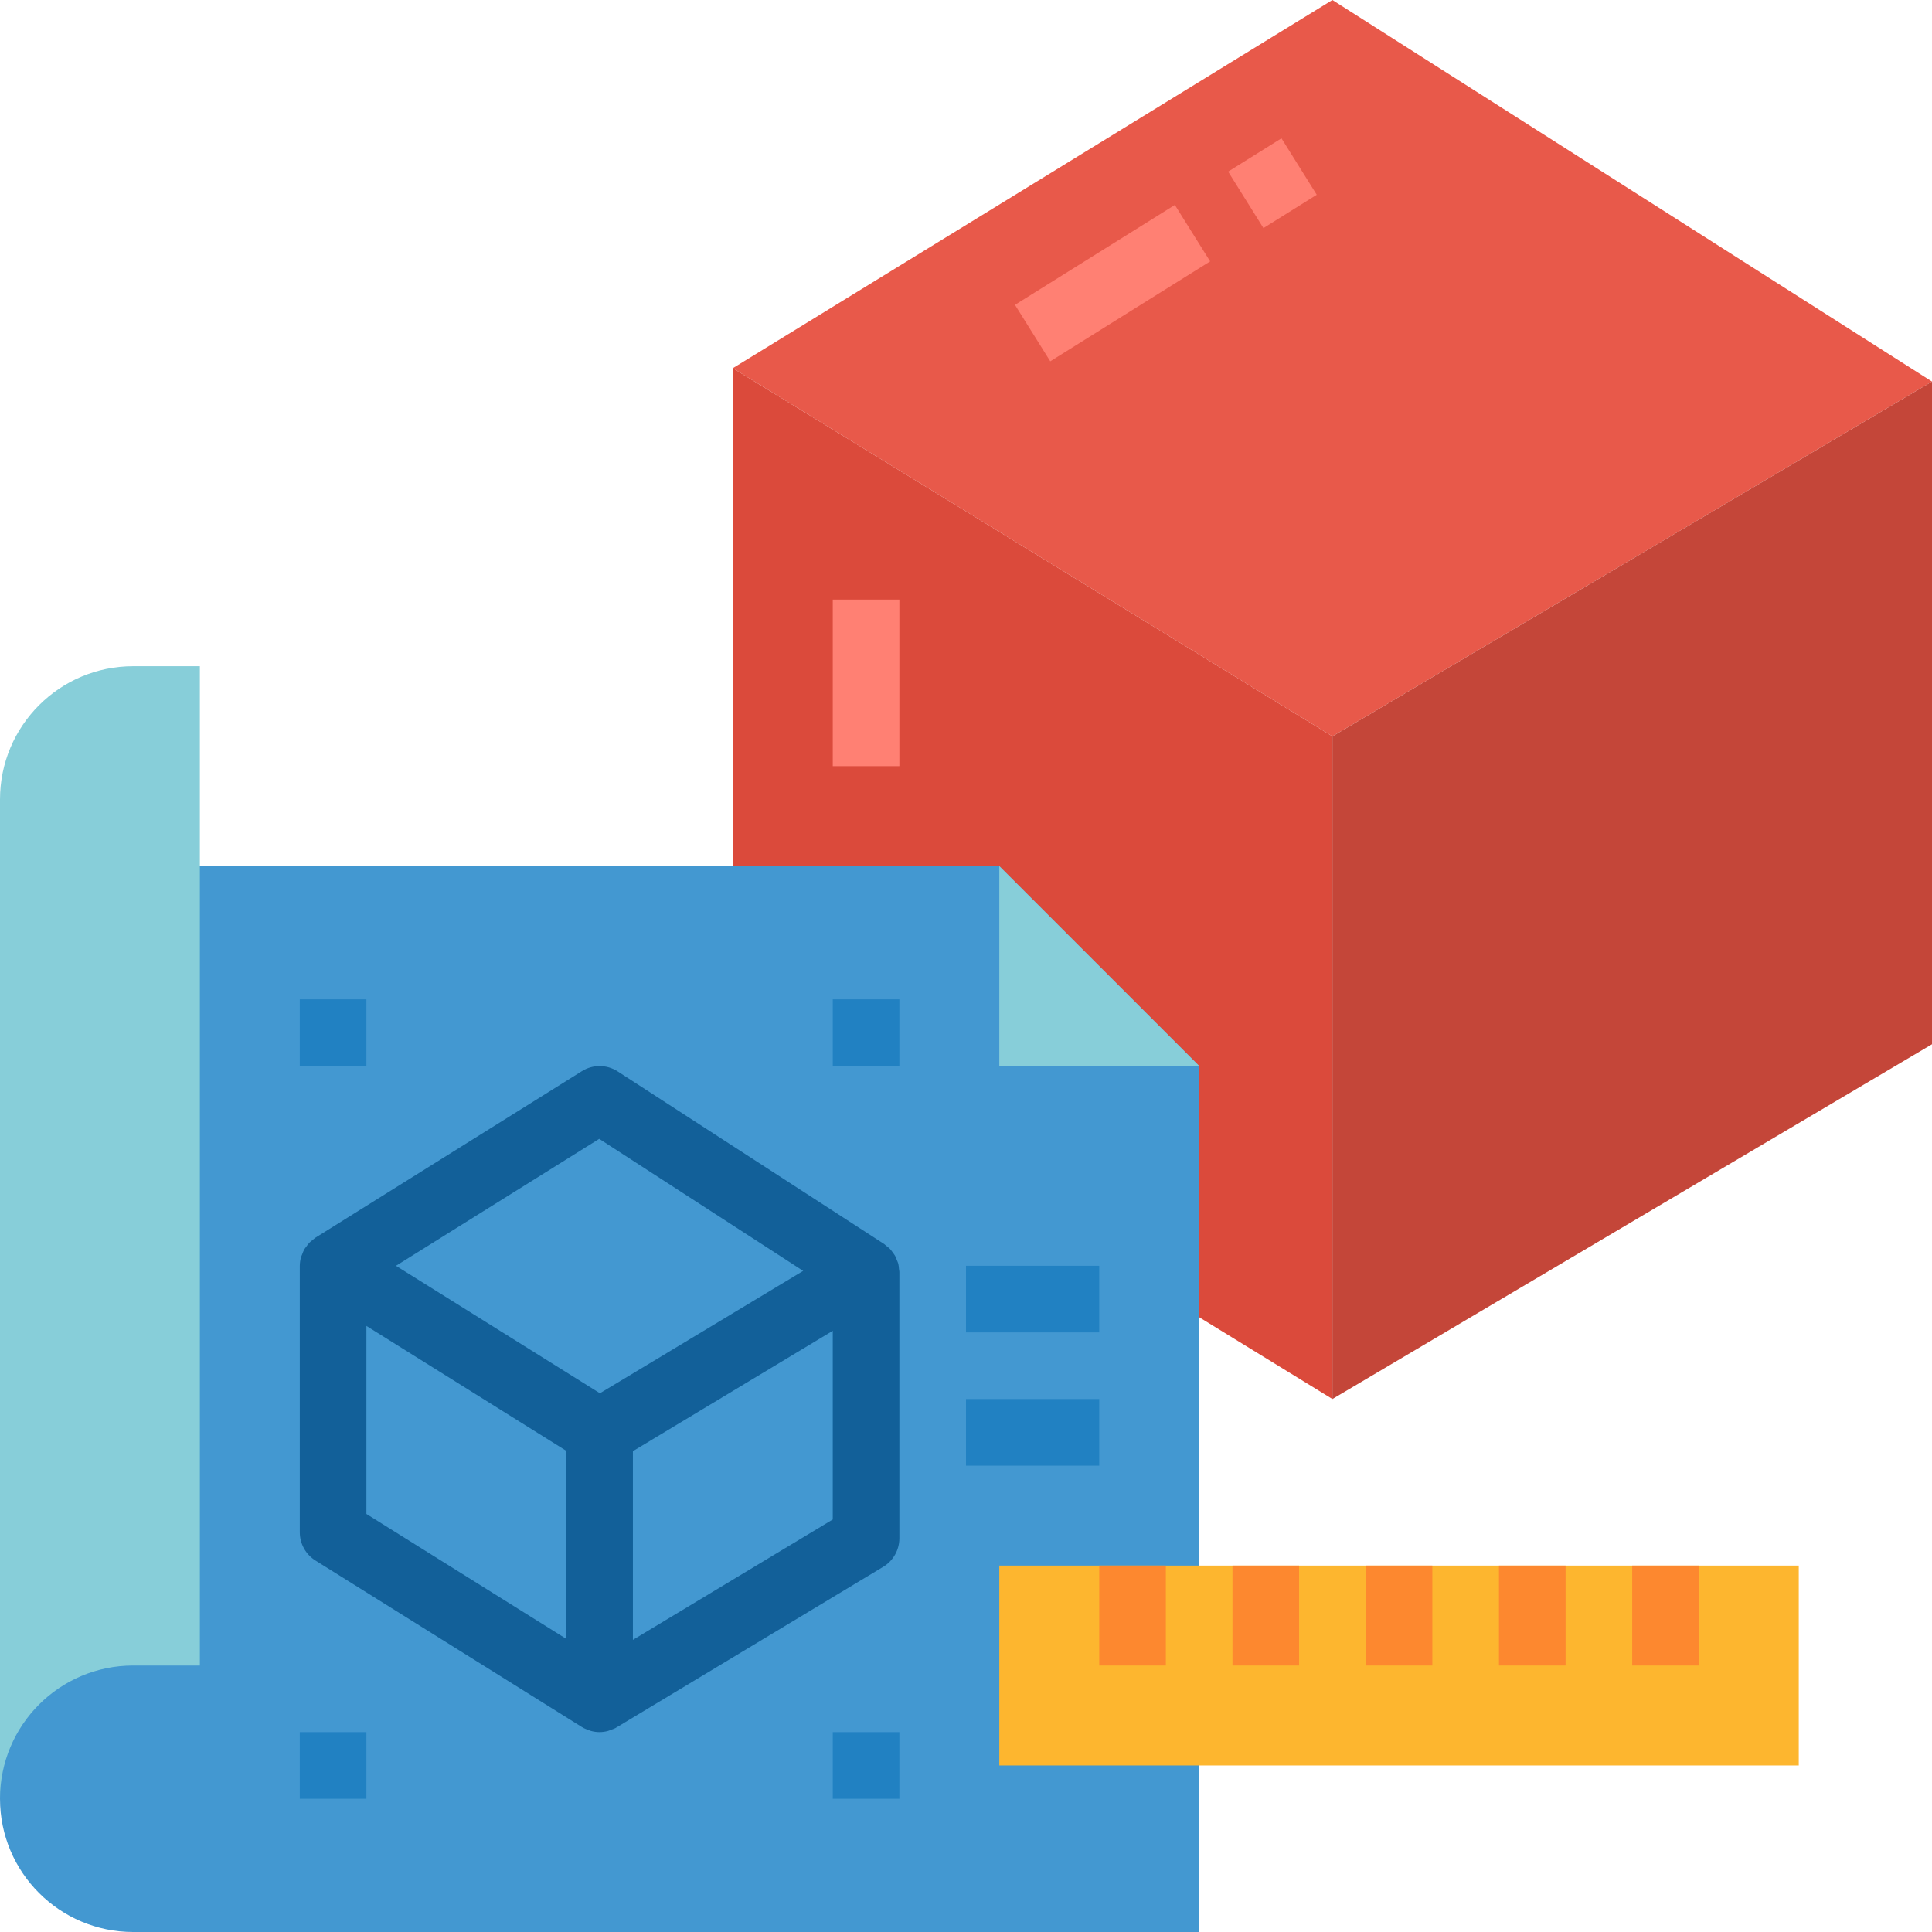 <svg height="464pt" viewBox="0 0 464 464" width="464pt" xmlns="http://www.w3.org/2000/svg"><path d="m464 91.641-144 85.199-144-88.414 144-88.426zm0 0" fill="#e8594a"/><path d="m176 88.426v159.148l144 88.426v-159.16zm0 0" fill="#db4a3b"/><path d="m464 91.641v159.152l-144 85.207v-159.16zm0 0" fill="#c44639"/><path d="m0 208v224c0 17.672 14.328 32 32 32h256v-208l-48-48h-192" fill="#4398d1"/><path d="m48 400h-16c-17.672 0-32 14.328-32 32v-240c0-17.672 14.328-32 32-32h16zm0 0" fill="#87ced9"/><path d="m288 256h-48v-48zm0 0" fill="#87ced9"/><path d="m240 376h192v48h-192zm0 0" fill="#fdb62f"/><path d="m392 376h16v24h-16zm0 0" fill="#fd882f"/><path d="m360 376h16v24h-16zm0 0" fill="#fd882f"/><path d="m328 376h16v24h-16zm0 0" fill="#fd882f"/><path d="m296 376h16v24h-16zm0 0" fill="#fd882f"/><path d="m264 376h16v24h-16zm0 0" fill="#fd882f"/><path d="m215.91 304.801c-.023-.445-.082-.887-.176-1.32-.078-.289-.215-.543-.32-.801-.117-.367-.266-.727-.445-1.07-.168-.277-.355-.547-.555-.801-.199-.293-.418-.574-.652-.84-.254-.246-.52-.473-.801-.68-.191-.184-.395-.355-.609-.512l-64-41.457c-2.605-1.688-5.949-1.715-8.582-.074l-64 40c-.258.16-.457.387-.699.57-.266.191-.52.402-.758.633-.266.285-.508.59-.719.918-.191.223-.363.457-.523.703-.199.398-.375.805-.52 1.227-.078.223-.199.43-.262.672-.184.66-.281 1.344-.289 2.031v64c0 2.758 1.422 5.32 3.762 6.785l64 40 .125.055c.066.039.113.098.176.129.406.203.824.375 1.258.512.199.062.375.176.574.223 1.363.387 2.801.387 4.16 0 .211-.055.41-.168.617-.238.414-.129.82-.289 1.207-.48l.129-.098.121-.055 64-38.543c2.395-1.445 3.863-4.035 3.871-6.832v-64c0-.234-.07-.449-.09-.656zm-72-31.289 48.984 31.711-31.711 19.105-17.105 10.289-48.98-30.617zm-55.91 44.93 48 30v45.16l-48-30zm64 75.398v-45.32l41.969-25.273 6.031-3.637v45.32zm0 0" fill="#126099"/><path d="m243.762 73.215 38.398-23.996 8.477 13.559-38.398 24zm0 0" fill="#ff8073"/><path d="m294.961 41.215 12.801-8 8.477 13.559-12.805 8.004zm0 0" fill="#ff8073"/><path d="m200 144h16v40h-16zm0 0" fill="#ff8073"/><g fill="#2181c2"><path d="m232 304h32v16h-32zm0 0"/><path d="m232 336h32v16h-32zm0 0"/><path d="m72 416h16v16h-16zm0 0"/><path d="m72 240h16v16h-16zm0 0"/><path d="m200 416h16v16h-16zm0 0"/><path d="m200 240h16v16h-16zm0 0"/></g></svg>